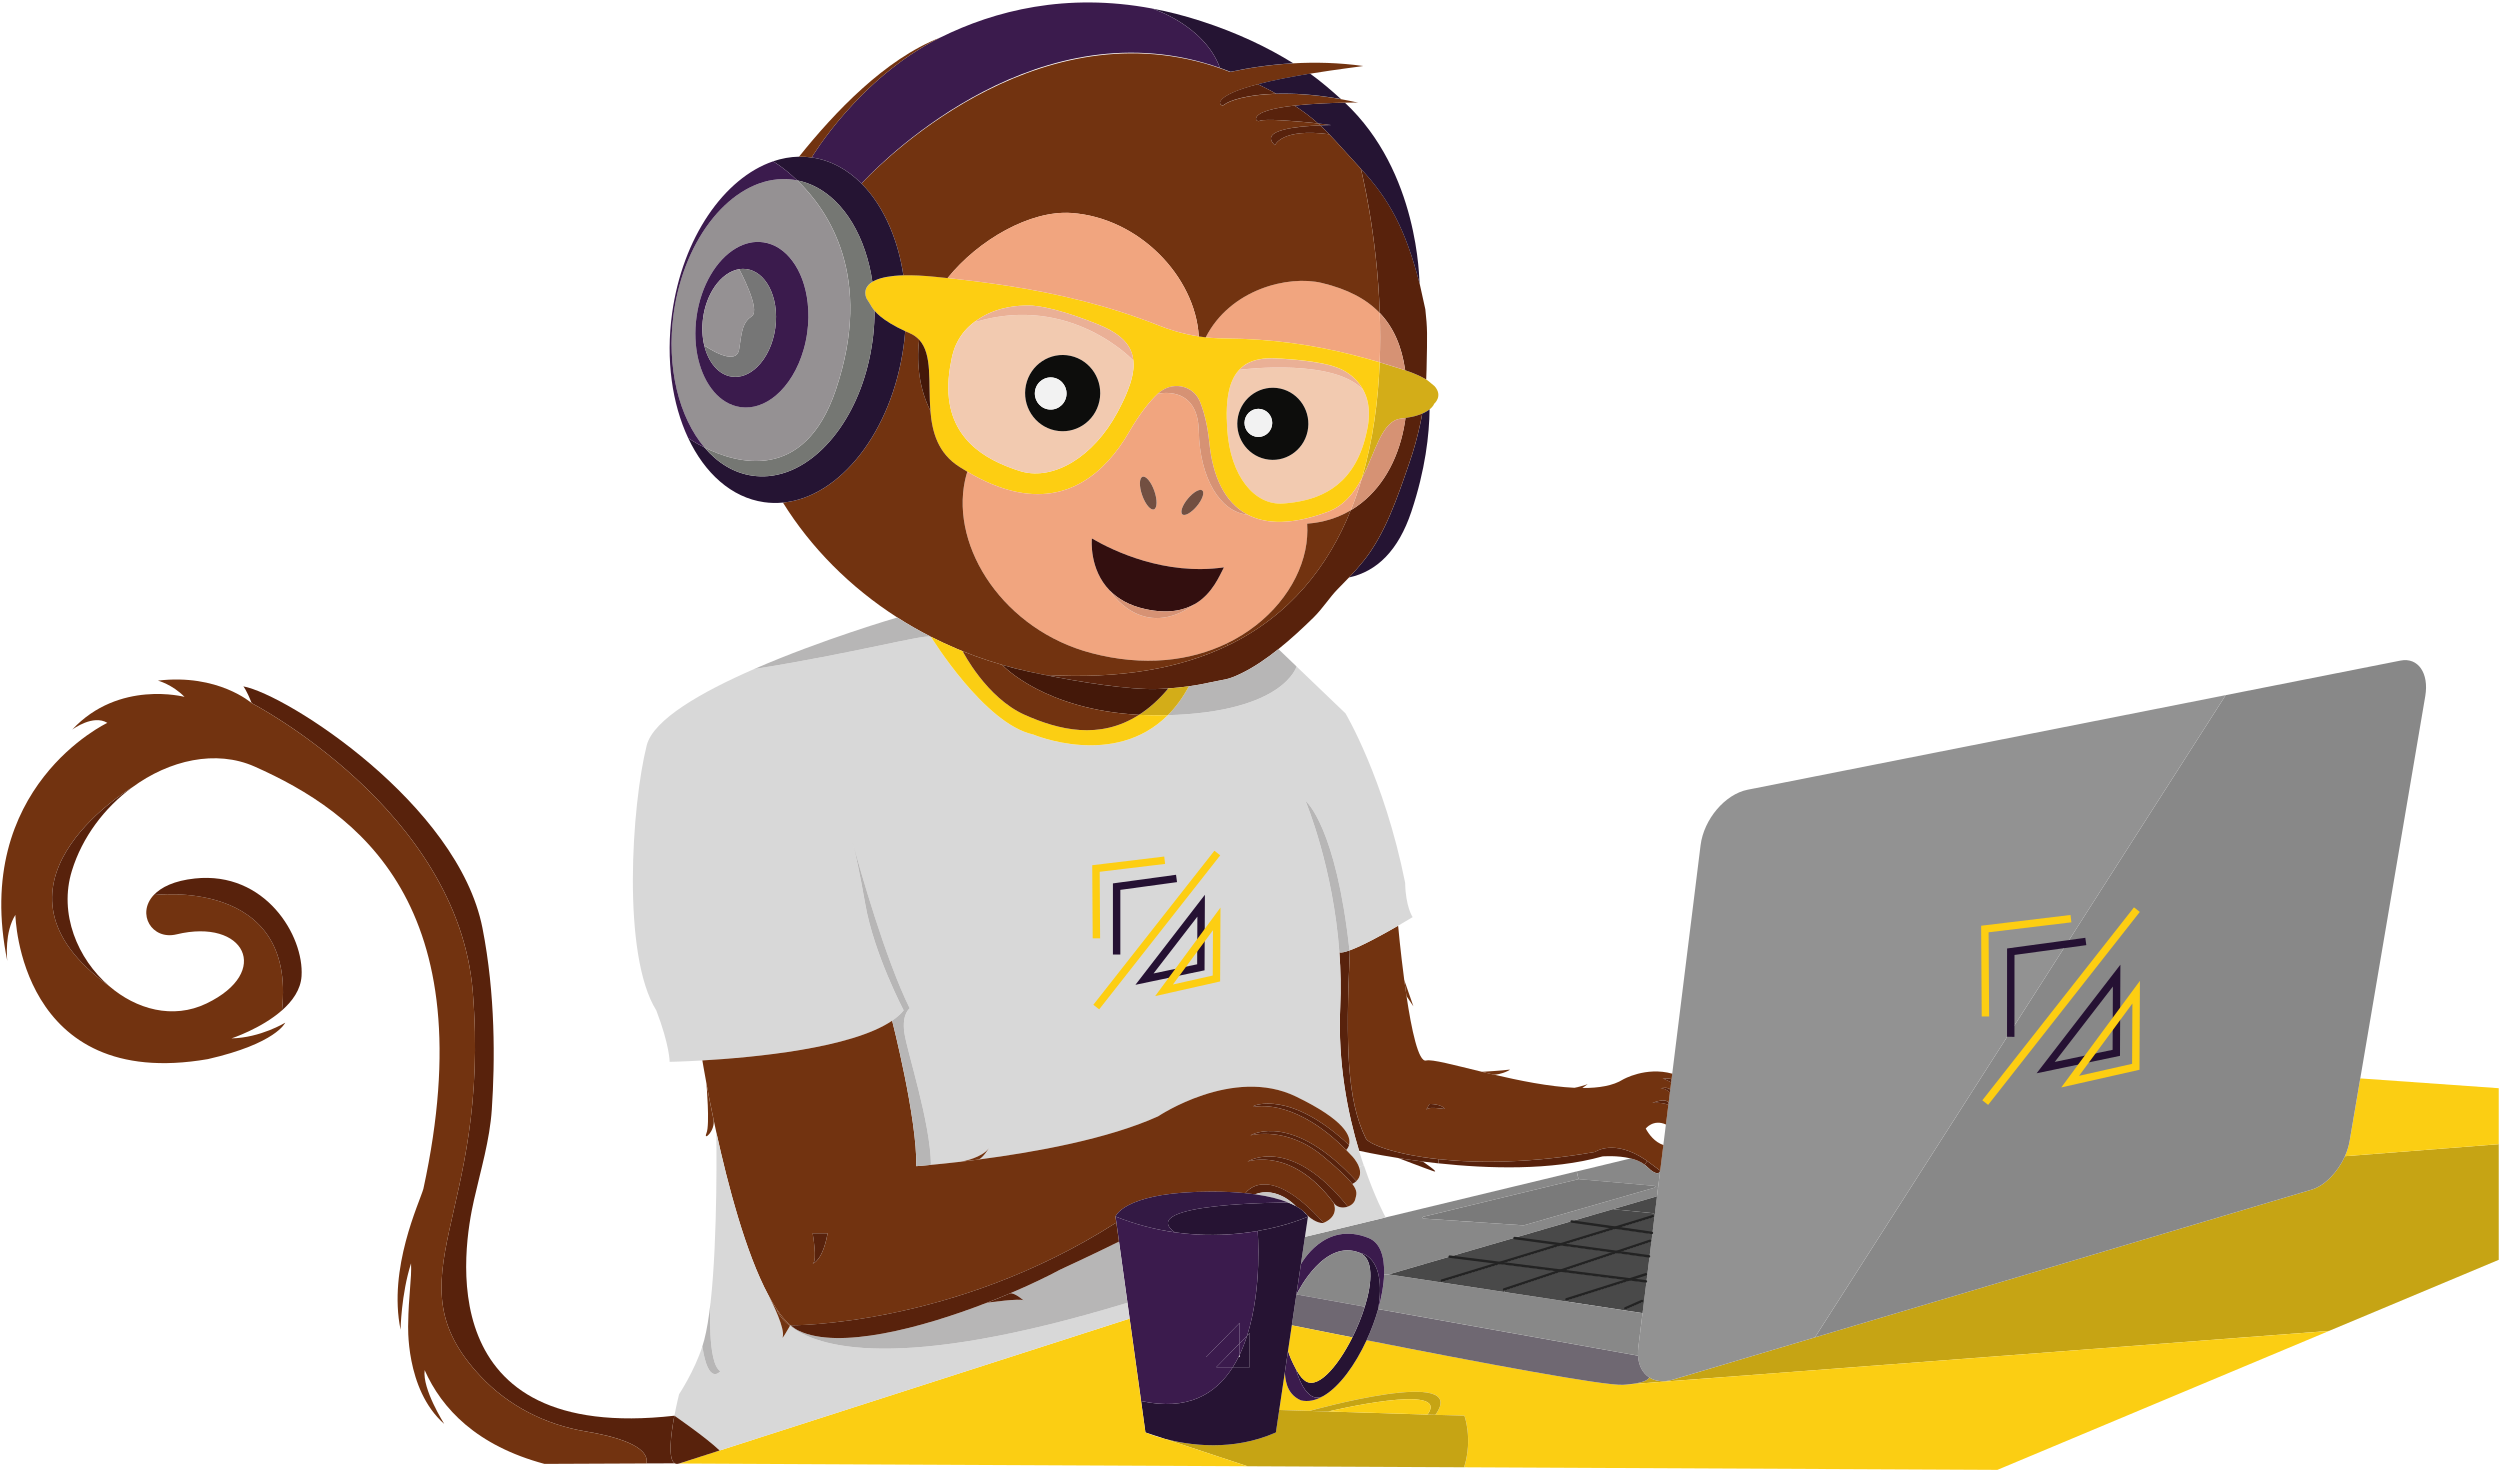 <svg width="1012" height="595" viewBox="0 0 1012 595" fill="none" xmlns="http://www.w3.org/2000/svg">
<path d="M538.876 50.632C538.71 50.652 536.946 50.652 534.419 50.751C534.125 50.493 533.831 50.224 533.537 49.966C535.683 50.204 537.544 50.443 538.876 50.632Z" fill="#723310"/>
<path d="M1011.49 463.167V509.976L942.817 538.745H942.807L658.509 560.444C665.258 559.837 667.208 558.594 667.6 557.57C670.068 559.181 673.399 559.599 677.19 558.465L734.675 541.37L935.744 481.565C941.073 479.973 946.353 474.454 949.214 468.03L1011.49 463.167Z" fill="#C6A414"/>
<path d="M1011.49 440.504V463.167L949.224 468.03C950.115 466.051 950.771 463.973 951.124 461.904L955.435 436.536H955.444L1011.49 440.504Z" fill="#FBCE13"/>
<path d="M836.41 382.329L900.957 281.403V281.393L971.736 267.401C978.838 265.999 983.325 272.502 981.747 281.801L955.444 436.536H955.435L951.124 461.904C950.772 463.973 950.115 466.051 949.224 468.03C946.363 474.454 941.083 479.973 935.754 481.564L734.685 541.37L813.888 417.532L836.41 382.329ZM864.486 432.071V402.108L856.6 412.63V394.511L828.768 430.888L845.677 427.228L837.35 438.346L864.486 432.071Z" fill="#888888"/>
<path d="M942.807 538.755L808.549 595.001L592.805 593.957V593.539C596.185 582.351 592.805 573.073 592.805 573.073L581.049 572.715C595.44 552.846 531.147 570.846 530.119 571.134H530.109L517.834 570.746L520.087 555.591C520.322 556.963 520.097 564.093 526.611 566.848C529.58 567.554 532.626 566.858 535.614 565.148C535.624 565.138 535.644 565.128 535.653 565.128C542.266 561.309 548.594 552.478 553.199 542.514C599.212 551.603 649.633 561.08 657.098 560.553C657.598 560.523 658.058 560.474 658.509 560.444L942.807 538.755Z" fill="#FBCE13"/>
<path d="M676.475 438.167L676.622 437.004V436.994L676.916 434.647L681.06 401.243L682.715 387.898L683.95 377.953L684.988 369.65V369.64L688.387 342.193C689.69 331.642 698.311 321.489 707.441 319.679L900.957 281.393V281.403L836.41 382.329L813.878 385.591V417.542L734.675 541.38L677.19 558.475C673.399 559.609 670.078 559.191 667.6 557.58C664.955 555.869 663.28 552.787 663.054 548.769C662.986 547.725 663.035 546.611 663.172 545.448L664.896 531.545L665.454 527.05L666.444 519.025L667.698 508.892L668.472 502.647L668.873 499.405L669.706 492.722L669.853 491.479L670.744 484.259V484.25L671.195 480.57L672.018 473.937L672.028 473.897L673.027 465.813L673.311 463.525L674.349 455.232L675.241 447.962L675.329 447.246L675.427 446.5L675.956 442.254L676.093 441.101L676.475 438.167Z" fill="#929292"/>
<path d="M864.486 402.108V432.071L837.35 438.346L845.677 427.228L856.6 424.861V412.63L864.486 402.108Z" fill="#888888"/>
<path d="M856.6 412.63V424.861L845.677 427.228L856.6 412.63Z" fill="#888888"/>
<path d="M856.6 394.511V412.63L845.677 427.228L828.768 430.888L856.6 394.511Z" fill="#888888"/>
<path d="M836.409 382.329L813.878 417.542V385.591L836.409 382.329Z" fill="#929292"/>
<path d="M666.189 456.843C667.482 459.209 669.794 462.322 673.34 463.505L673.056 465.793L672.057 473.878L666.796 469.979L666.248 469.572C653.287 460.801 645.734 466.28 645.734 466.28C619.843 470.914 598.252 470.954 582.411 469.243C564.562 467.304 554.021 463.128 552.885 460.801C545.322 445.456 544.685 423.598 546.41 385.173L546.263 384.735C546.272 384.735 546.282 384.726 546.292 384.726C551.592 382.816 560.134 378.093 565.865 374.781L565.992 375C565.992 375 566.903 385.133 568.432 396.649C568.716 398.797 569.029 400.985 569.353 403.182C569.353 403.182 569.353 403.182 569.353 403.192C571.38 416.826 574.192 430.112 577.288 429.297C579.6 428.69 588.553 431.116 599.839 433.851C601.337 434.209 602.876 434.587 604.453 434.955C604.472 434.955 604.482 434.955 604.512 434.965C615.062 437.431 627.004 439.868 637.31 440.335C637.31 440.335 637.319 440.335 637.329 440.335C638.407 440.395 639.475 440.424 640.513 440.424C647.204 440.454 653.003 439.5 656.98 436.984C656.98 436.984 666.199 431.653 676.936 434.627L676.642 436.974C676.642 436.476 673.066 436.516 673.066 436.516C673.066 436.516 674.663 437.143 676.485 438.147L676.132 441.071C675.368 439.937 672.684 440.424 672.155 440.534C672.537 440.494 673.987 440.454 675.985 442.224L675.456 446.471C674.379 444.173 668.893 446.471 668.893 446.471C668.893 446.471 672.4 446.023 675.358 447.216L675.27 447.932L674.379 455.202C669.236 452.875 666.189 456.843 666.189 456.843ZM584.782 448.937C583.763 446.888 578.718 446.888 578.718 446.888C578.718 446.888 576.7 449.971 577.719 448.937C578.708 447.913 584.782 448.937 584.782 448.937Z" fill="#723310"/>
<path d="M676.632 436.994V437.004L676.485 438.167C674.663 437.163 673.066 436.536 673.066 436.536C673.066 436.536 676.632 436.506 676.632 436.994Z" fill="#58220C"/>
<path d="M676.123 441.101L675.985 442.254C673.987 440.494 672.527 440.524 672.155 440.564C672.674 440.454 675.358 439.967 676.123 441.101Z" fill="#58220C"/>
<path d="M675.456 446.49L675.358 447.236C672.4 446.043 668.893 446.49 668.893 446.49C668.893 446.49 674.369 444.183 675.456 446.49Z" fill="#58220C"/>
<path d="M672.047 473.887L672.037 473.927C671.959 474.295 671.254 476.781 666.453 472.068C666.228 471.849 665.993 471.64 665.738 471.441L666.786 469.979L672.047 473.887Z" fill="#58220C"/>
<path d="M672.037 473.937L671.214 480.57L670.019 480.421C670.019 480.232 669.912 480.063 669.686 480.033L639.102 477.328C639.073 477.328 639.024 477.328 638.994 477.338L638.26 474.196L660.076 468.935C662.182 469.452 664.191 470.238 665.748 471.451C665.993 471.65 666.238 471.859 666.463 472.077C671.254 476.781 671.969 474.305 672.037 473.937Z" fill="#888888"/>
<path d="M586.859 508.673L562.133 515.873L560.271 515.833C560.507 508.643 558.694 503.045 554.041 501.155C535.967 493.826 526.592 511.806 526.592 511.806L528.247 500.678L538.631 498.182L560.908 492.812L638.25 474.176L638.985 477.318L576.141 492.533C575.73 492.633 575.779 493.249 576.2 493.279L616.708 496.024C616.747 496.034 616.796 496.024 616.835 496.014L669.755 480.759C669.941 480.699 670.009 480.56 670.009 480.411L671.205 480.56L670.754 484.24V484.25L653.14 489.381L636.153 494.323L613.034 501.056L586.859 508.673Z" fill="#888888"/>
<path d="M670.764 484.26L669.872 491.479L669.755 491.469L669.51 491.449L669.549 491.151L653.189 489.52L653.16 489.391L670.764 484.26Z" fill="#494949"/>
<path d="M670.019 480.411C670.019 480.56 669.941 480.709 669.765 480.759L616.845 496.014C616.806 496.024 616.757 496.034 616.718 496.024L576.21 493.279C575.789 493.249 575.75 492.633 576.151 492.533L638.995 477.318C639.024 477.308 639.073 477.308 639.102 477.308L669.686 480.013C669.912 480.053 670.019 480.222 670.019 480.411Z" fill="#7A7A7A"/>
<path d="M669.51 491.449L669.755 491.469L669.873 491.479L669.716 492.722L669.236 492.653L654.708 497.078L653.836 496.959L636.203 494.453L636.173 494.333L653.16 489.391L653.189 489.52L669.549 491.151L669.51 491.449Z" fill="#494949"/>
<path d="M654.708 497.078L669.236 492.653L669.716 492.722L668.883 499.405L654.042 497.287L654.708 497.078Z" fill="#494949"/>
<path d="M654.424 506.784L632.646 503.82L654.042 497.287L668.883 499.405L668.491 502.647L668.138 502.607L655.266 506.903L654.424 506.784Z" fill="#494949"/>
<path d="M655.266 506.903L668.138 502.607L668.491 502.647L667.707 508.892L654.61 507.112L655.266 506.903Z" fill="#494949"/>
<path d="M660.576 517.991L659.714 517.882L632.588 514.451L654.61 507.112L667.707 508.892L666.453 519.035L659.89 518.2L660.576 517.991Z" fill="#494949"/>
<path d="M660.076 468.925C654.669 467.603 648.683 468.11 648.683 468.11C628.072 473.917 602.259 473.072 582.215 470.914L582.401 469.243C598.242 470.954 619.833 470.924 645.725 466.28C645.725 466.28 653.287 460.801 666.238 469.572L666.787 469.979L665.739 471.441C664.191 470.228 662.183 469.442 660.076 468.925Z" fill="#58220C"/>
<path d="M666.453 519.035L665.464 527.06L664.857 526.981L658.156 529.914L658.068 530.511L634.243 526.871L634.322 526.275L659.89 518.2L666.453 519.035Z" fill="#494949"/>
<path d="M665.464 527.06L664.906 531.555L658.068 530.511L658.156 529.914L664.857 526.981L665.464 527.06Z" fill="#494949"/>
<path d="M667.6 557.58C667.208 558.604 665.258 559.847 658.509 560.454C658.058 560.484 657.588 560.533 657.098 560.563C649.633 561.09 599.212 551.613 553.198 542.524C555.099 538.427 556.696 534.131 557.891 529.924L663.054 548.779C663.279 552.797 664.955 555.869 667.6 557.58Z" fill="#6F6872"/>
<path d="M664.906 531.555L663.182 545.458C663.045 546.621 662.996 547.735 663.064 548.779L557.901 529.924C559.312 524.972 560.164 520.119 560.291 515.843L562.152 515.883L583.802 519.184L608.949 523.023L634.253 526.881L658.078 530.521L664.906 531.555Z" fill="#888888"/>
<path d="M660.576 517.991L659.89 518.2L659.018 518.09L659.714 517.882L660.576 517.991Z" fill="#494949"/>
<path d="M659.018 518.09L659.89 518.2L634.322 526.275L634.243 526.871L608.93 523.013L609.037 522.297L631.931 514.67L659.018 518.09Z" fill="#494949"/>
<path d="M659.714 517.882L659.018 518.091L631.931 514.67L632.588 514.451L659.714 517.882Z" fill="#494949"/>
<path d="M655.266 506.903L654.61 507.112L653.767 507.002L654.424 506.784L655.266 506.903Z" fill="#494949"/>
<path d="M654.708 497.078L654.042 497.287L653.17 497.167L653.836 496.958L654.708 497.078Z" fill="#494949"/>
<path d="M654.61 507.112L632.588 514.451L631.726 514.341L653.767 507.002L654.61 507.112Z" fill="#494949"/>
<path d="M654.424 506.784L653.767 507.002L631.961 504.029L632.647 503.82L654.424 506.784Z" fill="#494949"/>
<path d="M654.041 497.287L632.646 503.82L631.755 503.701L653.17 497.167L654.041 497.287Z" fill="#494949"/>
<path d="M653.17 497.167L631.755 503.701L613.093 501.155L613.054 501.056L636.173 494.333L636.203 494.452L653.836 496.959L653.17 497.167Z" fill="#494949"/>
<path d="M653.767 507.002L631.726 514.341L607.979 511.348L631.961 504.029L653.767 507.002Z" fill="#494949"/>
<path d="M642.707 438.853C641.698 439.569 640.503 440.454 640.503 440.454C639.465 440.454 638.397 440.424 637.319 440.365C637.613 440.295 640.817 439.609 642.707 438.853Z" fill="#723310"/>
<path d="M632.647 503.82L631.961 504.029L631.079 503.91L631.755 503.701L632.647 503.82Z" fill="#494949"/>
<path d="M632.588 514.451L631.931 514.67L631.069 514.56L631.726 514.341L632.588 514.451Z" fill="#494949"/>
<path d="M631.961 504.029L607.979 511.348L607.078 511.229L631.079 503.91L631.961 504.029Z" fill="#494949"/>
<path d="M631.069 514.56L631.932 514.67L609.038 522.297L608.93 523.013L583.783 519.174L583.861 518.707L607.284 511.557L631.069 514.56Z" fill="#494949"/>
<path d="M631.079 503.91L607.078 511.229L586.859 508.673L613.054 501.056L613.093 501.155L631.755 503.701L631.079 503.91Z" fill="#494949"/>
<path d="M631.726 514.341L631.069 514.56L607.284 511.557L607.979 511.348L631.726 514.341Z" fill="#494949"/>
<path d="M610.566 433.026C613.074 432.509 607 435.343 604.502 434.985C604.482 434.975 604.472 434.975 604.443 434.975C602.866 434.607 601.338 434.229 599.829 433.871C599.829 433.871 609.155 433.314 610.566 433.026Z" fill="#723310"/>
<path d="M607.979 511.348L607.284 511.557L606.373 511.448L607.078 511.229L607.979 511.348Z" fill="#494949"/>
<path d="M606.373 511.448L607.284 511.557L583.861 518.707L583.783 519.174L562.133 515.883L586.859 508.673L607.078 511.229L606.373 511.448Z" fill="#494949"/>
<path d="M577.827 572.616L581.04 572.715L592.795 573.073C592.795 573.073 596.175 582.341 592.795 593.539V593.957L505.001 593.539L471.507 582.451C481.313 585.036 498.947 587.632 516.463 579.855L517.814 570.756L530.089 571.144H530.099L537.691 571.373L577.827 572.616Z" fill="#C6A414"/>
<path d="M566.012 468.766C556.324 467.245 550.162 465.832 550.162 465.832C545.587 450.767 541.502 430.45 542.53 407.727C542.873 400.08 542.707 392.631 542.188 385.541C543.001 385.72 544.431 385.402 546.243 384.745L546.39 385.183C544.676 423.608 545.313 445.466 552.866 460.81C554.012 463.137 564.552 467.314 582.392 469.253L582.205 470.924C580.011 470.695 577.895 470.447 575.857 470.178C572.292 469.731 568.99 469.243 566.022 468.786C566.022 468.766 566.012 468.766 566.012 468.766Z" fill="#58220C"/>
<path d="M578.708 446.878C578.708 446.878 583.763 446.878 584.772 448.927C584.772 448.927 578.708 447.913 577.699 448.927C576.69 449.961 578.708 446.878 578.708 446.878Z" fill="#58220C"/>
<path d="M530.109 571.144C531.137 570.846 595.43 552.856 581.04 572.725L577.826 572.626C587.681 559.39 537.701 571.373 537.701 571.373L530.109 571.144Z" fill="#C6A414"/>
<path d="M577.895 153.994L578.189 154.233L580.707 156.312C584.282 160.359 580.52 163.481 580.52 163.481C580.52 163.481 580.246 164.506 578.708 165.719C578.15 166.157 577.435 166.624 576.504 167.081H576.494C576.249 167.201 575.995 167.31 575.72 167.429C574.104 168.116 571.919 168.752 568.98 169.209C568.422 169.299 567.824 169.379 567.197 169.438C559.204 170.343 556.921 182.913 551.308 193.573C555.834 178.159 557.901 162.04 558.508 146.685C561.643 147.61 564.699 148.555 567.687 149.51C568.079 149.629 568.451 149.758 568.824 149.877C572.585 151.15 575.338 152.423 577.327 153.627C577.513 153.746 577.709 153.875 577.895 153.994Z" fill="#D3AD18"/>
<path d="M575.867 470.178C575.867 470.178 583.263 475.111 580.227 474.086C577.307 473.102 566.874 469.104 566.032 468.786C569 469.243 572.311 469.721 575.867 470.178Z" fill="#58220C"/>
<path d="M537.701 571.373C537.701 571.373 587.681 559.38 577.826 572.626L537.701 571.373Z" fill="#FBCE13"/>
<path d="M576.974 125.205C577.836 133.101 577.787 134.752 577.474 149.49C577.474 149.49 577.474 149.49 577.474 149.5C577.454 150.872 577.395 152.254 577.327 153.617C575.328 152.413 572.576 151.14 568.824 149.868C567.423 140.122 564.092 132.495 558.547 126.697C557.411 94.278 551.082 69.119 550.867 68.263C562.319 80.594 568.941 92.647 574.662 114.803C574.672 114.833 574.672 114.873 574.682 114.903C574.711 115.012 574.75 115.132 574.77 115.251C575.201 117.28 576.974 125.205 576.974 125.205Z" fill="#58220C"/>
<path d="M578.698 165.719C578.581 175.823 577.013 190.123 571.312 207.148C566.051 222.83 557.421 231.303 546.086 233.759C548.124 231.641 550.083 229.403 551.964 227.066H551.974C560.752 216.127 565.669 201.39 570.44 187.587C572.282 182.247 573.8 176.837 574.946 171.427C575.084 170.781 575.221 170.134 575.338 169.498C575.475 168.812 575.612 168.116 575.72 167.429C576.004 167.31 576.249 167.201 576.494 167.081H576.504C577.425 166.624 578.14 166.157 578.698 165.719Z" fill="#251433"/>
<path d="M575.71 167.429C575.603 168.116 575.475 168.812 575.328 169.498C575.211 170.134 575.084 170.781 574.937 171.427C573.79 176.827 572.282 182.247 570.43 187.587C565.659 201.39 560.742 216.127 551.964 227.066H551.954C550.074 229.413 548.124 231.651 546.077 233.759C544.558 235.34 543.05 236.881 541.57 238.393H541.561C538.181 241.844 535.477 246.259 531.735 249.948C527.336 254.264 522.507 258.749 517.491 262.757C512.544 266.715 507.43 270.205 502.375 272.642C496.576 275.436 496.125 274.849 489.16 276.391C486.623 276.958 483.978 277.435 481.225 277.813C478.492 278.201 475.641 278.489 472.673 278.688C471.409 278.777 470.116 278.837 468.794 278.897C457.244 279.344 437.132 276.072 422.878 273.199C453.952 275.028 478.169 270.364 496.958 261.325C522.213 249.183 537.662 229.184 546.782 206.541C547.487 206.123 548.163 205.696 548.829 205.238L551.22 203.488C560.448 196.129 566.541 184.584 568.706 170.801C568.794 170.264 568.873 169.727 568.941 169.19C571.91 168.752 574.094 168.116 575.71 167.429Z" fill="#58220C"/>
<path d="M568.422 396.659L572.135 407.359L569.343 403.202C569.343 403.192 569.343 403.192 569.343 403.192C569.019 401.005 568.706 398.807 568.422 396.659Z" fill="#723310"/>
<path d="M538.876 50.632C537.534 50.433 535.683 50.204 533.528 49.966C530.814 47.529 527.836 45.232 523.996 42.746C531.186 41.931 539.249 41.652 544.402 41.553C574.447 69.636 574.457 113.332 574.643 114.823C568.922 92.677 562.299 80.615 550.848 68.283C550.848 68.273 550.848 68.273 550.838 68.263C545.43 62.446 541.678 58.09 538.063 54.351C536.858 53.088 535.653 51.905 534.409 50.751C536.947 50.662 538.72 50.662 538.876 50.632Z" fill="#251433"/>
<path d="M345.027 340.572C344.557 338.663 344.263 337.678 344.204 337.489C344.263 337.688 344.547 338.782 345.027 340.572ZM345.213 341.238C346.262 345.495 348.064 353.47 350.258 366.01C353.775 386.168 365.786 409.01 365.786 409.01C364.59 410.502 363.013 411.884 361.132 413.177C344.763 424.374 305.117 428.083 284.31 429.277C276.287 429.744 271.075 429.834 271.075 429.834C271.075 429.834 271.075 423.111 265.667 409.01C251.6 386.506 255.734 325.705 261.798 301.709C264.443 291.258 284.016 280.1 305.274 270.822C305.274 270.822 305.274 270.822 305.284 270.822C344.812 264.636 374.955 256.472 376.855 257.765C376.855 257.765 398.476 293.068 418.264 297.344C418.264 297.344 451.033 311.206 472.712 289.517C519.94 288.195 524.838 269.788 524.838 269.788L544.646 288.762C544.646 288.762 560.291 314.916 568.804 357.349C568.971 367.084 571.831 371.261 571.831 371.261C571.831 371.261 569.372 372.762 565.846 374.801C560.115 378.112 551.572 382.836 546.273 384.745C540.845 334.685 528.825 324.482 528.443 324.194C528.825 325.099 539.65 351.143 542.178 385.561C542.697 392.651 542.873 400.09 542.521 407.747C541.492 430.47 545.577 450.777 550.152 465.852C550.779 467.951 551.425 469.93 552.062 471.799L550.083 472.296C549.202 469.979 547.428 468.13 547.428 468.13C546.596 467.235 545.763 466.369 544.95 465.534C545.41 465.027 545.861 464.361 546.086 463.525C547.086 459.985 544.401 453.452 524.535 443.865C499.054 431.564 468.813 451.91 468.813 451.91C448.545 461.069 419.126 466.409 396.154 469.393C397.957 468.647 400.053 465.186 400.239 464.888C397.477 468.577 390.286 470.039 388.954 470.278C388.875 470.288 388.817 470.298 388.738 470.307C384.399 470.815 380.392 471.212 376.855 471.561C376.659 454.277 367.157 425.677 366.089 418.089C365.012 410.412 368.244 408.224 368.244 408.224C358.409 388.236 348.378 352.824 345.213 341.238ZM492.422 396.4L492.53 372.255L486.162 380.887L486.231 366.915L463.278 396.659L476.592 393.865L471.204 401.174L492.422 396.4Z" fill="#D8D8D8"/>
<path d="M568.971 169.2C568.892 169.737 568.824 170.274 568.735 170.811C566.561 184.584 560.477 196.139 551.249 203.498L548.859 205.248C548.193 205.706 547.507 206.133 546.811 206.551C548.526 202.305 550.015 197.969 551.298 193.563C556.911 182.903 559.204 170.343 567.188 169.428C567.815 169.369 568.412 169.289 568.971 169.2Z" fill="#D69274"/>
<path d="M568.814 149.877C568.451 149.758 568.069 149.629 567.677 149.51C564.69 148.555 561.633 147.6 558.498 146.685C558.782 139.834 558.753 133.141 558.528 126.717C564.082 132.505 567.403 140.142 568.814 149.877Z" fill="#D69274"/>
<path d="M560.918 492.822L538.641 498.192L528.257 500.688L529.482 492.464V492.454C529.482 492.454 529.393 492.255 529.149 491.917C532.959 495.477 535.663 495.069 535.663 495.069C535.683 495.059 535.693 495.059 535.722 495.049C542.403 492.255 539.993 487.153 539.827 486.805C541.022 488.784 543.559 489.172 545.626 488.436C547.076 487.929 548.281 486.875 548.643 485.463C549.143 483.514 549.74 482.241 547.468 479.248C548.134 478.899 548.673 478.502 549.113 478.094C550.985 476.334 550.838 474.136 550.132 472.267L552.111 471.769C556.49 484.737 560.781 492.573 560.918 492.822Z" fill="#D8D8D8"/>
<path d="M554.051 501.155C558.704 503.044 560.516 508.643 560.281 515.833C560.164 520.109 559.312 524.962 557.891 529.914C561.506 508.146 550.397 507.132 550.397 507.132C536.408 501.453 525.916 521.81 524.838 523.997L524.78 523.988L526.592 511.816C526.602 511.816 535.977 493.826 554.051 501.155Z" fill="#3B1B4D"/>
<path d="M558.528 126.707C558.753 133.131 558.773 139.824 558.498 146.675C554.786 145.572 550.965 144.508 546.997 143.523C532.303 139.864 515.708 137.149 495.773 137.009C493.99 137 492.226 136.93 490.453 136.781C489.65 136.711 488.866 136.642 488.063 136.542C497.928 117.131 521.39 111.204 535.183 114.545C545.361 117.001 553.042 120.959 558.528 126.707Z" fill="#F1A57F"/>
<path d="M550.397 507.132C550.397 507.132 561.506 508.156 557.891 529.914C556.696 534.121 555.099 538.417 553.199 542.514C548.594 552.478 542.266 561.309 535.653 565.128C535.644 565.128 535.624 565.138 535.614 565.148C528.463 568.837 524.75 554.895 524.554 554.119C525.671 556.098 526.817 557.809 527.709 558.445C532.714 563.378 541.306 553.662 547.448 541.37C549.447 537.373 551.19 533.087 552.483 528.94C555.638 518.747 555.971 509.399 550.397 507.132Z" fill="#261333"/>
<path d="M551.866 157.893C553.561 161.035 554.55 165.162 553.963 170.522C553.933 170.781 553.894 171.059 553.874 171.338C553.816 171.666 553.776 171.994 553.727 172.332C553.669 172.64 553.62 172.949 553.551 173.267C553.492 173.585 553.434 173.903 553.355 174.231C548.986 196.099 535.203 201.599 524.309 203.279C524.299 203.279 524.29 203.279 524.29 203.289C524.162 203.299 524.045 203.319 523.908 203.349C523.898 203.339 523.888 203.349 523.868 203.349C523.692 203.369 523.525 203.408 523.349 203.418C523.153 203.448 522.957 203.478 522.781 203.508C522.771 203.508 522.771 203.508 522.771 203.508C522.761 203.498 522.752 203.508 522.742 203.518C522.614 203.528 522.497 203.538 522.36 203.548C522.223 203.558 522.105 203.577 521.968 203.587C521.723 203.617 521.478 203.647 521.233 203.677C520.998 203.697 520.773 203.717 520.528 203.747C520.459 203.756 520.4 203.756 520.342 203.766C520.224 203.766 520.116 203.786 520.009 203.786C519.822 203.806 519.656 203.816 519.48 203.826C507.998 204.751 498.006 192.977 496.762 173.754C496.664 172.213 496.595 170.721 496.576 169.289C496.556 167.857 496.566 166.495 496.615 165.182C496.635 164.854 496.644 164.526 496.674 164.207C496.674 164.197 496.674 164.197 496.674 164.188C496.713 163.551 496.772 162.935 496.821 162.328C496.85 162.02 496.889 161.711 496.929 161.403C496.929 161.363 496.938 161.324 496.948 161.294C496.968 161.075 497.007 160.866 497.036 160.667C497.036 160.598 497.046 160.548 497.056 160.488C497.075 160.339 497.095 160.18 497.124 160.021C497.144 159.961 497.144 159.921 497.154 159.872C497.164 159.812 497.173 159.752 497.173 159.703L497.193 159.613C497.213 159.504 497.232 159.394 497.262 159.285C497.271 159.245 497.281 159.185 497.281 159.136C497.301 159.046 497.311 158.967 497.34 158.887C497.369 158.738 497.399 158.589 497.438 158.45C497.526 158.002 497.634 157.574 497.742 157.157C497.81 156.918 497.879 156.679 497.947 156.441L497.957 156.411C498.026 156.162 498.094 155.934 498.182 155.695C498.192 155.675 498.202 155.635 498.202 155.605C498.222 155.566 498.241 155.516 498.261 155.466C498.329 155.247 498.408 155.049 498.486 154.84C498.672 154.333 498.888 153.855 499.123 153.398C499.191 153.229 499.26 153.09 499.348 152.94C499.417 152.801 499.485 152.662 499.564 152.523C499.632 152.423 499.681 152.324 499.74 152.224C499.867 151.996 500.014 151.787 500.152 151.578C500.318 151.319 500.485 151.061 500.671 150.822C500.965 150.434 501.278 150.066 501.601 149.718C504.883 149.291 540.277 145.223 551.866 157.893ZM529.305 174.629C530.98 166.753 526.033 158.987 518.275 157.286C510.516 155.596 502.865 160.608 501.19 168.484C499.515 176.36 504.462 184.136 512.221 185.827C519.989 187.527 527.63 182.515 529.305 174.629Z" fill="#F2CAB0"/>
<path d="M550.397 507.132C555.971 509.399 555.638 518.747 552.474 528.95L545.087 527.627L524.838 523.998C525.926 521.81 536.408 501.454 550.397 507.132Z" fill="#888888"/>
<path d="M545.087 527.627L552.474 528.95C551.19 533.097 549.437 537.383 547.438 541.38C538.945 539.7 530.657 538.049 522.918 536.488L524.75 524.176C524.75 524.176 524.779 524.107 524.838 523.988L545.087 527.627Z" fill="#6F6872"/>
<path d="M551.69 157.555C551.759 157.664 551.817 157.773 551.876 157.893C540.277 145.223 504.883 149.291 501.611 149.699C502.258 149.012 502.983 148.386 503.786 147.849C506.451 146.029 509.928 145.084 514.425 145.035H515.189C515.473 145.044 515.738 145.045 516.022 145.054C516.365 145.064 516.727 145.084 517.08 145.114C517.383 145.124 517.687 145.144 517.991 145.174C518.265 145.194 518.549 145.204 518.823 145.214C529.178 145.86 535.027 147.014 537.916 147.759C537.956 147.769 538.005 147.779 538.044 147.789L538.142 147.809C538.22 147.819 538.289 147.839 538.357 147.869C538.445 147.899 538.543 147.928 538.641 147.948C538.759 147.978 538.857 148.018 538.955 148.038C538.984 148.058 539.023 148.058 539.053 148.068H539.063C539.141 148.088 539.209 148.107 539.278 148.137C539.356 148.157 539.415 148.177 539.474 148.207C539.641 148.266 539.758 148.296 539.856 148.336C539.915 148.346 539.954 148.366 540.003 148.376C540.062 148.396 540.101 148.416 540.14 148.436C540.16 148.446 540.199 148.455 540.209 148.455C540.219 148.465 540.238 148.465 540.238 148.465C540.238 148.465 540.268 148.475 540.346 148.495C540.375 148.515 540.414 148.515 540.454 148.525C541.59 148.863 546.762 150.603 550.387 155.566C550.446 155.635 550.495 155.715 550.563 155.794C550.945 156.322 551.328 156.918 551.69 157.555Z" fill="#EAB096"/>
<path d="M365.688 111.442C369.263 111.333 373.642 111.512 379.011 112.069C380.529 112.218 382.057 112.387 383.576 112.546C391.785 113.441 399.984 114.465 408.233 115.748C428.217 118.871 448.378 123.565 469.215 131.799C471.331 132.644 473.476 133.38 475.631 134.016C478.815 134.961 482.038 135.687 485.271 136.174C486.202 136.313 487.142 136.453 488.063 136.542C488.866 136.642 489.65 136.721 490.453 136.781C492.236 136.93 494 136.999 495.773 137.009C515.708 137.139 532.303 139.864 546.997 143.523C550.955 144.508 554.786 145.572 558.498 146.675C557.891 162.03 555.824 178.15 551.298 193.564C548.173 199.49 544.019 204.84 537.28 207.257C529.384 210.181 522.605 211.414 516.835 211.245C512.27 211.105 508.341 210.081 505.011 208.331C495.596 203.389 490.923 192.629 489.581 179.542C488.778 171.755 487.289 166.256 485.653 162.378C484.252 159.076 481.411 157.028 478.227 156.441C478.169 156.431 478.11 156.421 478.041 156.411C474.867 155.884 471.36 156.819 468.608 159.424C465.306 162.567 461.388 167.4 457.087 174.828C447.075 192.141 431.862 203.806 410.564 198.904C404.745 197.571 398.417 195.005 391.56 190.948C390.56 190.351 389.542 189.735 388.513 189.079C379.706 183.559 377.326 175.027 376.63 166.296C375.709 155.039 377.58 143.453 372.065 137.527C371.066 136.453 369.822 135.568 368.274 134.891C367.637 134.613 367.03 134.344 366.452 134.076C366.452 134.046 366.452 134.016 366.452 133.986L366.442 134.076C361.71 131.888 358.507 129.849 356.342 128.05C355.362 127.234 354.608 126.468 354.01 125.782C354.01 125.772 354.01 125.772 354.01 125.772C353.256 124.887 352.766 124.121 352.423 123.505C351.581 122.043 350.905 121.098 350.905 121.098C350.905 121.098 348.456 116.961 353.148 114.107C354.912 113.033 357.694 112.138 361.994 111.701C363.101 111.562 364.336 111.492 365.688 111.442ZM501.611 149.699C501.288 150.047 500.974 150.425 500.681 150.802C500.494 151.041 500.328 151.3 500.161 151.558C500.024 151.767 499.877 151.976 499.75 152.205C499.691 152.304 499.642 152.403 499.574 152.503C499.495 152.642 499.427 152.781 499.358 152.921C499.27 153.07 499.192 153.219 499.133 153.378C498.898 153.835 498.682 154.323 498.496 154.82C498.418 155.029 498.329 155.228 498.271 155.446C498.261 155.506 498.241 155.546 498.212 155.586C498.212 155.616 498.202 155.655 498.192 155.675C498.104 155.904 498.026 156.133 497.967 156.391L497.957 156.421C497.889 156.65 497.82 156.888 497.752 157.137C497.644 157.555 497.536 157.982 497.448 158.43C497.409 158.569 497.379 158.718 497.35 158.867C497.33 158.957 497.32 159.036 497.291 159.116C497.291 159.176 497.281 159.225 497.272 159.265C497.252 159.374 497.232 159.484 497.203 159.593L497.183 159.683C497.183 159.723 497.174 159.792 497.164 159.852C497.154 159.911 497.154 159.951 497.134 160.001C497.115 160.17 497.095 160.319 497.066 160.468C497.056 160.528 497.046 160.578 497.046 160.647C497.017 160.846 496.978 161.055 496.958 161.274C496.948 161.304 496.938 161.343 496.938 161.383C496.899 161.692 496.86 162 496.831 162.308C496.772 162.925 496.723 163.531 496.684 164.168C496.684 164.178 496.684 164.178 496.684 164.188C496.664 164.506 496.654 164.834 496.625 165.162C496.566 166.475 496.556 167.847 496.586 169.269C496.615 170.691 496.674 172.183 496.772 173.734C498.016 192.957 508.008 204.731 519.49 203.806C519.666 203.796 519.832 203.786 520.018 203.766C520.126 203.766 520.234 203.747 520.352 203.747C520.41 203.737 520.469 203.737 520.538 203.727C520.773 203.707 520.998 203.687 521.243 203.657C521.488 203.627 521.733 203.597 521.978 203.568C522.105 203.558 522.232 203.538 522.37 203.528C522.507 203.518 522.614 203.508 522.752 203.498C522.761 203.488 522.771 203.478 522.781 203.488C522.781 203.488 522.781 203.488 522.791 203.488C522.977 203.458 523.173 203.428 523.359 203.399C523.535 203.389 523.702 203.359 523.878 203.329C523.898 203.329 523.908 203.319 523.917 203.329C524.045 203.309 524.162 203.289 524.299 203.269C524.299 203.259 524.309 203.259 524.319 203.259C535.213 201.579 548.986 196.079 553.365 174.212C553.443 173.883 553.502 173.565 553.561 173.247C553.63 172.929 553.679 172.62 553.737 172.312C553.796 171.974 553.835 171.646 553.884 171.318C553.904 171.039 553.943 170.771 553.972 170.502C554.57 165.142 553.571 161.025 551.876 157.873C551.817 157.754 551.758 157.644 551.69 157.535C551.337 156.898 550.945 156.312 550.544 155.755C550.475 155.675 550.426 155.586 550.367 155.526C546.743 150.574 541.57 148.833 540.434 148.485C540.395 148.475 540.356 148.475 540.326 148.455C540.248 148.436 540.218 148.426 540.218 148.426C540.218 148.426 540.199 148.426 540.189 148.416C540.179 148.416 540.15 148.406 540.12 148.396C540.081 148.386 540.032 148.366 539.983 148.336C539.925 148.326 539.885 148.306 539.836 148.296C539.738 148.257 539.621 148.217 539.454 148.167C539.396 148.147 539.337 148.127 539.258 148.098C539.19 148.078 539.121 148.058 539.043 148.028H539.033C539.004 148.018 538.965 148.018 538.935 147.998C538.837 147.978 538.739 147.938 538.622 147.909C538.524 147.889 538.426 147.869 538.338 147.829C538.269 147.809 538.2 147.789 538.122 147.769L538.024 147.749C537.985 147.74 537.936 147.73 537.897 147.72C535.017 146.974 529.158 145.82 518.804 145.174C518.529 145.164 518.245 145.154 517.971 145.134C517.667 145.114 517.364 145.094 517.06 145.074C516.707 145.055 516.345 145.035 516.002 145.015C515.718 145.005 515.453 145.005 515.169 144.995H514.405C509.919 145.055 506.441 145.989 503.766 147.809C502.983 148.376 502.258 149.002 501.611 149.699ZM458.86 147.988V147.242C458.85 146.805 458.831 146.367 458.782 145.94C458.38 141.803 456.323 138.382 452.267 135.458C451.954 135.239 451.631 135.021 451.288 134.792C450.661 134.374 449.995 133.966 449.27 133.579C448.907 133.38 448.535 133.181 448.153 132.982C447.771 132.793 447.389 132.614 446.977 132.415C446.919 132.395 446.879 132.375 446.84 132.346C446.301 132.087 445.743 131.828 445.145 131.6C445.136 131.6 445.126 131.6 445.126 131.59C444.93 131.5 444.734 131.421 444.538 131.351C444.332 131.262 444.127 131.182 443.921 131.102C443.627 130.983 443.353 130.874 443.069 130.764C424.642 123.485 417.197 123.624 416.031 123.704C415.992 123.704 415.952 123.704 415.933 123.714C415.874 123.714 415.864 123.714 415.864 123.714C415.864 123.714 415.835 123.714 415.786 123.714C415.766 123.724 415.727 123.714 415.698 123.714H415.374C413.268 123.674 404.442 123.843 396.644 128.825C396.634 128.835 396.615 128.845 396.605 128.845C396.056 129.183 395.517 129.531 394.979 129.929C394.969 129.929 394.949 129.939 394.939 129.949C394.528 130.237 394.126 130.546 393.734 130.874C393.588 130.993 393.431 131.122 393.274 131.242C392.814 131.639 392.353 132.057 391.912 132.485C391.765 132.634 391.599 132.803 391.442 132.962C391.109 133.31 390.766 133.698 390.423 134.076C389.894 134.712 389.375 135.388 388.905 136.114C388.738 136.333 388.591 136.572 388.454 136.821C388.307 137.049 388.151 137.298 388.013 137.556C387.876 137.795 387.729 138.064 387.602 138.312C387.494 138.521 387.396 138.73 387.288 138.949C387.269 138.988 387.23 139.038 387.22 139.088C387.083 139.346 386.946 139.625 386.838 139.903C386.818 139.963 386.799 140.003 386.769 140.052C386.681 140.251 386.593 140.47 386.515 140.679C386.505 140.699 386.495 140.739 386.475 140.768C386.456 140.858 386.407 140.947 386.377 141.027C386.299 141.236 386.231 141.445 386.162 141.654C385.643 143.135 385.241 144.736 384.986 146.447C379.745 172.402 394.028 183.162 406.626 188.392C407.126 188.601 407.606 188.8 408.086 188.989C408.37 189.088 408.635 189.198 408.909 189.297C409.134 189.387 409.34 189.466 409.555 189.546C409.986 189.695 410.418 189.854 410.839 190.003C411.476 190.222 412.112 190.431 412.739 190.63C413.053 190.739 413.376 190.829 413.689 190.918C426.542 194.359 442.54 185.15 452.336 166.922C452.522 166.584 452.698 166.236 452.875 165.908C453.198 165.291 453.502 164.695 453.796 164.098C453.874 163.959 453.942 163.8 454.021 163.661C454.158 163.372 454.295 163.094 454.432 162.815C454.56 162.527 454.707 162.258 454.834 161.97C454.932 161.771 455.03 161.562 455.118 161.363C455.177 161.244 455.226 161.145 455.265 161.035V161.025C455.402 160.717 455.539 160.419 455.676 160.12C455.765 159.921 455.853 159.723 455.921 159.524C456.01 159.315 456.098 159.106 456.176 158.897C456.382 158.42 456.578 157.923 456.744 157.455C456.93 156.958 457.107 156.481 457.263 155.993C457.332 155.844 457.381 155.675 457.44 155.516C457.499 155.337 457.548 155.168 457.606 154.989C457.743 154.571 457.861 154.154 457.969 153.746C458.253 152.702 458.468 151.707 458.615 150.743C458.655 150.494 458.684 150.245 458.713 150.007C458.743 149.788 458.772 149.569 458.801 149.35C458.801 149.211 458.821 149.052 458.831 148.913C458.831 148.823 458.841 148.724 458.841 148.625C458.85 148.475 458.86 148.316 458.86 148.167C458.85 148.107 458.86 148.038 458.86 147.988Z" fill="#FDCE12"/>
<path d="M544.411 41.553C539.258 41.652 531.196 41.941 524.006 42.746C515.796 43.671 508.723 45.292 508.41 48.106C508.469 48.832 509.262 49.25 509.899 48.931C511.848 47.947 524.966 49.021 533.537 49.976C533.841 50.234 534.135 50.503 534.419 50.761C526.004 51.089 509.252 52.452 516.09 58.786C516.09 58.786 518.833 51.716 538.073 54.361C541.688 58.1 545.44 62.446 550.847 68.273C550.857 68.283 550.857 68.283 550.857 68.293C551.073 69.148 557.401 94.298 558.538 126.727C553.052 120.969 545.361 117.011 535.193 114.565C521.41 111.223 497.947 117.15 488.073 136.562C487.142 136.462 486.202 136.333 485.281 136.194C483.831 111.9 460.996 88.083 433.605 86.223C417.118 85.109 396.125 97.013 383.586 112.576C382.067 112.407 380.539 112.248 379.02 112.099C373.652 111.542 369.273 111.363 365.697 111.472C364.649 104.571 362.857 98.087 360.407 92.279C360.398 92.269 360.398 92.249 360.388 92.24C357.41 85.169 353.472 79.073 348.75 74.33C348.75 74.33 348.858 74.21 349.063 73.992C349.191 73.852 349.377 73.653 349.602 73.415C349.71 73.305 349.837 73.176 349.965 73.027C359.536 63.072 423.838 0.253 497.938 29.132C497.996 29.122 498.045 29.112 498.104 29.102C505.853 27.432 514.395 26.159 523.496 25.642C532.479 25.125 542.001 25.363 551.856 26.716C551.474 26.855 541.727 27.969 530.324 29.828C523.29 30.982 515.64 32.424 509.164 34.114C501.484 36.113 495.449 38.45 494.009 41.065C493.441 42.11 494.666 43.174 495.567 42.418C497.507 40.777 504.687 38.341 516.56 37.973C523.673 37.764 532.489 38.281 542.854 40.151C545.087 40.558 547.399 41.016 549.77 41.553C549.584 41.503 547.517 41.493 544.411 41.553Z" fill="#723310"/>
<path d="M319.939 536.418C318.038 534.777 316.177 532.57 314.404 529.914C313.346 528.343 312.308 526.633 311.299 524.773C311.22 524.644 311.161 524.515 311.083 524.365C311.044 524.286 311.014 524.246 311.014 524.246C301.865 507.221 294.606 479.486 289.962 458.364C289.962 458.354 289.962 458.354 289.962 458.354C289.57 456.604 289.208 454.894 288.865 453.233C288.845 453.064 288.806 452.915 288.767 452.755C288.767 452.746 288.757 452.726 288.757 452.716C287.611 447.266 286.671 442.443 285.975 438.614C284.898 432.817 284.32 429.287 284.32 429.287V429.267C305.127 428.073 344.773 424.364 361.142 413.167C361.142 413.167 371.301 452.895 370.909 472.068C372.702 471.928 374.69 471.749 376.855 471.541C380.402 471.202 384.399 470.795 388.738 470.288C388.817 470.278 388.875 470.268 388.954 470.258C390.982 470.029 393.078 469.78 395.233 469.492C395.233 469.492 395.233 469.492 395.243 469.492C395.527 469.562 395.841 469.512 396.154 469.373C419.126 466.389 448.554 461.049 468.813 451.89C468.813 451.89 499.054 431.544 524.535 443.845C544.401 453.432 547.086 459.965 546.086 463.505C522.046 441.001 507.518 447.654 507.518 447.654L507.597 448.052C510.516 447.495 525.455 445.884 544.95 465.514C545.773 466.35 546.606 467.215 547.428 468.11C547.428 468.11 549.202 469.959 550.083 472.276C550.798 474.146 550.936 476.344 549.064 478.104C523.163 449.981 506.833 459.199 506.157 459.607C506.852 459.418 520.929 455.828 535.634 468.11C542.197 473.589 545.675 476.94 547.428 479.257C549.711 482.251 549.104 483.524 548.604 485.473C548.251 486.885 547.037 487.939 545.587 488.446V488.436C522.546 459.597 505.608 469.83 505.011 470.198C505.775 469.949 523.006 464.39 539.778 486.795C539.778 486.795 539.778 486.805 539.787 486.815C539.964 487.163 542.364 492.265 535.683 495.059L535.575 494.801C512.897 469.591 504.139 483.006 504.139 483.006C500.21 482.609 495.684 482.38 490.463 482.38C488.367 482.38 486.388 482.41 484.517 482.479C454.609 483.514 451.542 492.464 451.542 492.464L451.895 495.049L451.542 495.109C385.868 537.065 320.037 536.508 320.037 536.508V536.518C320.037 536.518 320.037 536.518 320.027 536.518C320.007 536.468 319.968 536.448 319.939 536.418ZM335.025 499.226H328.961C328.961 499.226 330.989 510.513 328.961 511.547C328.952 511.547 333.007 510.523 335.025 499.226Z" fill="#723310"/>
<path d="M549.084 478.114C548.653 478.522 548.114 478.91 547.438 479.268C545.685 476.95 542.217 473.599 535.644 468.12C520.939 455.828 506.862 459.428 506.167 459.617C506.852 459.2 523.183 449.981 549.084 478.114Z" fill="#58220C"/>
<path d="M495.43 229.672C471.439 233.073 450.582 222.979 441.991 217.967C441.932 218.464 440.855 230.437 449.191 239.01C449.191 239.01 462.279 260.062 483.841 244.409V244.399C490.914 240.203 493.706 232.854 495.43 229.672ZM551.298 193.573C550.015 197.979 548.526 202.325 546.811 206.561C541.658 209.604 535.742 211.503 529.149 211.991C529.374 215.59 529.129 219.21 528.365 222.82C525.22 237.657 513.788 252.206 496.576 260.49C481.931 267.53 463.131 270.026 441.658 264.338C406.587 255.04 384.81 221.985 390.619 194.528C390.874 193.315 391.187 192.122 391.56 190.948C398.417 195.005 404.745 197.571 410.564 198.904C431.871 203.806 447.075 192.141 457.087 174.828C461.388 167.41 465.306 162.577 468.608 159.424C468.608 159.424 484.909 155.387 485.281 174.46C485.643 193.534 493.941 207.277 505.02 208.341C508.341 210.091 512.279 211.115 516.845 211.255C522.624 211.424 529.403 210.191 537.289 207.267C544.019 204.85 548.173 199.5 551.298 193.573ZM484.448 204.94C486.682 202.275 487.691 199.421 486.691 198.566C485.712 197.71 483.086 199.182 480.853 201.847C478.619 204.512 477.61 207.356 478.61 208.222C479.609 209.067 482.215 207.595 484.448 204.94ZM467.128 206.193C468.48 205.696 468.539 202.344 467.265 198.705C465.982 195.065 463.856 192.499 462.495 192.997C461.133 193.494 461.074 196.845 462.358 200.485C463.621 204.134 465.767 206.69 467.128 206.193Z" fill="#F1A57F"/>
<path d="M546.273 384.735C546.263 384.735 546.253 384.745 546.243 384.745C544.431 385.402 542.991 385.72 542.187 385.541C539.66 351.123 528.835 325.089 528.453 324.174C528.825 324.482 540.845 334.685 546.273 384.735Z" fill="#B7B6B6"/>
<path d="M545.607 488.436V488.446C543.539 489.182 541.002 488.794 539.807 486.815C539.797 486.805 539.797 486.795 539.797 486.795C523.026 464.39 505.794 469.949 505.03 470.198C505.628 469.82 522.566 459.597 545.607 488.436Z" fill="#58220C"/>
<path d="M546.096 463.505C545.871 464.341 545.43 465.007 544.96 465.514C525.465 445.884 510.516 447.495 507.607 448.052L507.528 447.654C507.528 447.664 522.046 441.011 546.096 463.505Z" fill="#58220C"/>
<path d="M529.139 211.981C535.732 211.503 541.649 209.604 546.802 206.551C537.681 229.194 522.232 249.183 496.978 261.335L496.566 260.48C513.778 252.196 525.211 237.647 528.355 222.81C529.119 219.21 529.364 215.58 529.139 211.981Z" fill="#723310"/>
<path d="M534.419 50.761C535.663 51.915 536.858 53.098 538.073 54.361C518.833 51.716 516.09 58.786 516.09 58.786C509.253 52.442 526.014 51.089 534.419 50.761Z" fill="#58220C"/>
<path d="M530.314 29.788C534.644 32.881 539.209 36.829 542.824 40.101C532.46 38.231 523.653 37.714 516.531 37.923C515.444 37.157 509.145 34.075 509.145 34.075C515.639 32.384 523.29 30.942 530.314 29.788Z" fill="#251433"/>
<path d="M535.595 494.791L535.702 495.049C535.683 495.059 535.673 495.059 535.644 495.069C535.644 495.069 532.94 495.477 529.129 491.917C528.845 491.509 528.326 490.912 527.473 490.196C526.758 489.59 525.798 488.913 524.525 488.227C524.525 488.217 524.525 488.217 524.515 488.217C524.133 487.81 516.874 480.132 507.989 483.454C506.784 483.285 505.491 483.136 504.148 483.006C504.158 482.996 512.926 469.581 535.595 494.791Z" fill="#58220C"/>
<path d="M524.554 554.129C524.75 554.905 528.463 568.847 535.614 565.158C532.626 566.868 529.58 567.554 526.611 566.858C520.097 564.103 520.332 556.973 520.087 555.601V555.591L521.4 546.78C521.821 548.52 523.124 551.524 524.544 554.099C524.554 554.109 524.554 554.119 524.554 554.129Z" fill="#3B1B4D"/>
<path d="M547.438 541.38C541.296 553.682 532.715 563.387 527.699 558.455C526.817 557.819 525.661 556.108 524.545 554.129C524.545 554.119 524.545 554.109 524.535 554.099C523.124 551.524 521.811 548.52 521.39 546.78L522.909 536.498C530.667 538.049 538.945 539.71 547.438 541.38Z" fill="#FBCE13"/>
<path d="M529.472 492.454V492.464C529.472 492.464 521.674 496.103 509.086 498.291C502.091 499.504 493.617 500.27 484.174 499.713C481.382 499.544 478.492 499.266 475.543 498.848C459.242 486.875 520.459 486.785 521.478 486.785H521.488C522.654 487.253 523.663 487.74 524.525 488.207C524.534 488.207 524.534 488.207 524.534 488.217C525.808 488.904 526.768 489.59 527.483 490.186C528.051 490.843 528.61 491.41 529.139 491.907C529.393 492.255 529.472 492.454 529.472 492.454Z" fill="#261333"/>
<path d="M529.472 492.464L528.247 500.688L526.592 511.816L524.78 523.988L524.75 524.186L522.918 536.498L521.4 546.78L520.087 555.591V555.601L517.834 570.756L516.482 579.855C498.957 587.642 481.323 585.037 471.527 582.451C471.517 582.441 471.507 582.441 471.498 582.441L463.709 579.865C463.69 579.855 463.68 579.855 463.68 579.855L461.917 567.127C480.696 571.293 492.119 564.332 499.035 553.433H505.902V539.6L504.824 540.694C511.094 521.104 509.096 498.291 509.096 498.291C521.684 496.103 529.472 492.464 529.472 492.464Z" fill="#261333"/>
<path d="M518.265 157.286C526.024 158.987 530.971 166.743 529.296 174.629C527.62 182.505 519.979 187.527 512.211 185.827C504.452 184.136 499.505 176.37 501.18 168.484C502.865 160.608 510.506 155.606 518.265 157.286ZM514.875 172.382C515.522 169.309 513.602 166.276 510.565 165.62C507.528 164.953 504.55 166.912 503.894 169.995C503.247 173.068 505.177 176.101 508.204 176.757C511.241 177.414 514.219 175.465 514.875 172.382Z" fill="#0D0D0C"/>
<path d="M524.006 42.746C527.846 45.232 530.834 47.539 533.537 49.966C524.966 49.011 511.858 47.937 509.899 48.922C509.262 49.24 508.459 48.822 508.41 48.096C508.723 45.292 515.796 43.661 524.006 42.746Z" fill="#58220C"/>
<path d="M517.511 262.757L524.838 269.778C524.838 269.778 519.94 288.185 472.712 289.508C475.837 286.395 478.717 282.546 481.245 277.813C483.997 277.425 486.643 276.958 489.18 276.391C496.145 274.849 496.596 275.436 502.395 272.642C507.45 270.215 512.563 266.715 517.511 262.757Z" fill="#B7B6B6"/>
<path d="M524.535 488.218C523.673 487.75 522.664 487.263 521.498 486.795H521.488C518.334 485.513 513.984 484.299 507.999 483.454C516.884 480.123 524.153 487.81 524.535 488.218Z" fill="#C6C5C4"/>
<path d="M510.575 165.62C513.612 166.276 515.532 169.309 514.885 172.382C514.229 175.465 511.251 177.414 508.214 176.757C505.187 176.101 503.257 173.068 503.904 169.995C504.56 166.912 507.538 164.953 510.575 165.62Z" fill="#F2F2F2"/>
<path d="M509.154 34.075C509.154 34.075 515.453 37.157 516.541 37.923C504.677 38.291 497.497 40.727 495.547 42.368C494.656 43.124 493.421 42.06 493.99 41.016C495.44 38.42 501.484 36.073 509.154 34.075Z" fill="#58220C"/>
<path d="M509.096 498.301C509.096 498.301 511.094 521.124 504.824 540.704L501.846 543.747V535.483L488.288 549.316H496.39L492.354 553.433H499.045C492.128 564.332 480.696 571.283 461.926 567.127L457.293 533.763L456.411 527.349L452.982 502.597L451.934 495.039L451.582 492.454C459.908 495.775 467.981 497.774 475.582 498.858C478.531 499.276 481.411 499.564 484.213 499.723C493.617 500.28 502.091 499.514 509.096 498.301Z" fill="#3B1B4D"/>
<path d="M486.182 8.527C500.779 13.261 513.092 19.118 523.486 25.602C514.386 26.119 505.843 27.402 498.094 29.062C496.674 28.496 495.253 27.969 493.843 27.471C487.387 9.949 466.256 3.426 466.256 3.426C472.693 4.639 479.344 6.31 486.182 8.527Z" fill="#251433"/>
<path d="M507.999 483.444C513.984 484.289 518.334 485.503 521.488 486.785C520.469 486.785 459.252 486.885 475.553 498.848C467.951 497.764 459.879 495.765 451.552 492.444C451.552 492.444 454.618 483.494 484.527 482.46C486.407 482.39 488.377 482.36 490.473 482.36C495.694 482.36 500.22 482.589 504.149 482.987C505.51 483.126 506.794 483.285 507.999 483.444Z" fill="#331944"/>
<path d="M505.892 539.61V553.443H499.025C499.867 552.13 500.641 550.748 501.356 549.326H501.827V548.351C502.983 545.905 503.972 543.339 504.805 540.714L505.892 539.61Z" fill="#261333"/>
<path d="M505.011 593.539L434.34 593.201L322.006 592.664L274.905 592.435L291.304 587.165L308.193 581.725L439.904 539.352L457.264 533.763L461.897 567.127L463.66 579.855C463.66 579.855 463.67 579.855 463.69 579.865C464.033 580.015 466.893 581.228 471.478 582.441C471.488 582.441 471.498 582.441 471.507 582.451L505.011 593.539Z" fill="#FBCE13"/>
<path d="M501.836 543.747L504.815 540.704C503.982 543.339 502.992 545.895 501.836 548.341V543.747Z" fill="#3B1B4D"/>
<path d="M501.836 543.747V548.342C501.689 548.67 501.523 548.988 501.366 549.316H496.38L501.836 543.747Z" fill="#3B1B4D"/>
<path d="M501.837 535.483V543.747L496.37 549.316H488.279L501.837 535.483Z" fill="#3B1B4D"/>
<path d="M496.37 549.316H501.357C500.641 550.738 499.868 552.12 499.025 553.433H492.334L496.37 549.316Z" fill="#3B1B4D"/>
<path d="M489.581 179.542C490.923 192.629 495.596 203.389 505.011 208.331C493.931 207.267 485.643 193.524 485.271 174.45C484.909 155.377 468.598 159.414 468.598 159.414C471.35 156.809 474.858 155.874 478.032 156.401C478.1 156.411 478.159 156.421 478.218 156.431C481.401 157.028 484.242 159.076 485.643 162.368C487.289 166.256 488.778 171.755 489.581 179.542Z" fill="#D69274"/>
<path d="M496.566 260.48L496.978 261.335C478.188 270.364 453.972 275.038 422.898 273.209C422.888 273.209 422.888 273.209 422.888 273.209C420.557 272.741 418.402 272.284 416.442 271.856C412.788 271.07 409.213 270.156 405.686 269.141C405.676 269.141 405.676 269.141 405.676 269.131C403.854 268.604 402.052 268.047 400.259 267.461C396.664 266.297 393.147 265.004 389.689 263.602C388.797 263.254 387.906 262.876 387.024 262.508L387.014 262.498C383.556 261.027 380.167 259.455 376.865 257.765C372.143 255.368 367.598 252.753 363.229 249.948C344.028 237.647 328.227 221.637 316.932 203.448C339.963 201.261 360.976 174.898 365.776 140.182C365.913 139.148 366.05 138.133 366.158 137.109C366.275 136.085 366.364 135.07 366.452 134.066C367.04 134.324 367.637 134.603 368.274 134.881C369.822 135.548 371.056 136.443 372.065 137.517C370.899 148.058 372.408 157.933 376.63 166.286C377.335 175.017 379.706 183.549 388.513 189.069C389.542 189.725 390.551 190.351 391.56 190.938C391.197 192.112 390.884 193.305 390.619 194.518C384.81 221.975 406.587 255.03 441.658 264.328C463.122 270.016 481.931 267.52 496.566 260.48Z" fill="#723310"/>
<path d="M492.53 372.255L492.422 396.4L471.194 401.184L476.582 393.865L486.104 391.876L486.163 380.887L492.53 372.255Z" fill="#D8D8D8"/>
<path d="M442.001 217.967C450.582 222.979 471.448 233.073 495.44 229.672C493.715 232.854 490.914 240.203 483.851 244.4C479.227 247.164 472.781 248.566 463.621 246.557C457.028 245.116 452.414 242.311 449.211 239.01C440.864 230.438 441.942 218.464 442.001 217.967Z" fill="#330F0F"/>
<path d="M486.701 198.556C487.691 199.411 486.691 202.275 484.458 204.93C482.224 207.595 479.609 209.067 478.619 208.212C477.63 207.346 478.629 204.492 480.863 201.837C483.096 199.172 485.712 197.7 486.701 198.556Z" fill="#724F41"/>
<path d="M486.221 366.915L486.162 380.887L476.582 393.865L463.269 396.659L486.221 366.915Z" fill="#D8D8D8"/>
<path d="M476.582 393.864L486.163 380.887L486.104 391.876L476.582 393.864Z" fill="#D8D8D8"/>
<path d="M483.851 244.399V244.409C462.289 260.062 449.201 239.01 449.201 239.01C452.405 242.321 457.019 245.115 463.612 246.557C472.781 248.566 479.227 247.164 483.851 244.399Z" fill="#D69274"/>
<path d="M466.247 3.426C466.247 3.426 487.377 9.949 493.833 27.471C421.291 2.014 359.3 63.162 349.955 72.987C349.827 73.126 349.7 73.266 349.592 73.375C349.367 73.614 349.181 73.812 349.054 73.952C348.848 74.171 348.74 74.29 348.74 74.29C343.039 68.572 336.201 64.823 328.569 63.739C328.569 63.739 347.653 31.519 380.598 15.2C380.617 15.19 380.637 15.18 380.666 15.18C402.806 4.211 431.656 -3.028 466.247 3.426Z" fill="#3B1B4D"/>
<path d="M485.271 136.174C482.029 135.677 478.815 134.961 475.632 134.016C473.486 133.38 471.331 132.644 469.215 131.799C448.378 123.565 428.217 118.881 408.233 115.748C399.984 114.465 391.775 113.451 383.576 112.546C396.125 96.983 417.108 85.079 433.596 86.193C460.996 88.053 483.831 111.87 485.271 136.174Z" fill="#F1A57F"/>
<path d="M481.245 277.823C478.717 282.556 475.837 286.405 472.712 289.517C468.627 289.627 464.758 289.577 461.074 289.368C465.012 286.852 468.911 283.441 472.712 278.956L472.693 278.708C475.661 278.499 478.512 278.201 481.245 277.823Z" fill="#D3AD18"/>
<path d="M472.693 278.698L472.712 278.947C468.911 283.431 465.012 286.842 461.074 289.358C422.859 287.28 406.225 269.718 405.686 269.141C409.203 270.166 412.788 271.07 416.442 271.856C418.392 272.284 420.557 272.731 422.888 273.209C422.888 273.209 422.888 273.209 422.898 273.209C437.161 276.082 457.263 279.354 468.813 278.907C470.136 278.847 471.429 278.787 472.693 278.698Z" fill="#441809"/>
<path d="M461.074 289.358C464.758 289.567 468.637 289.617 472.712 289.507C451.033 311.196 418.264 297.334 418.264 297.334C398.476 293.058 376.855 257.755 376.855 257.755C380.157 259.445 383.546 261.017 387.004 262.488L387.014 262.498C387.896 262.866 388.787 263.244 389.679 263.592V263.602C389.679 263.602 399.23 282.487 414.953 289.428C428.423 295.395 445.057 299.661 461.074 289.358Z" fill="#FBCE13"/>
<path d="M467.265 198.705C468.539 202.344 468.47 205.696 467.128 206.193C465.767 206.69 463.631 204.134 462.358 200.485C461.074 196.845 461.133 193.494 462.495 192.997C463.856 192.509 465.982 195.075 467.265 198.705Z" fill="#724F41"/>
<path d="M458.86 147.242V147.988C458.86 148.048 458.85 148.107 458.85 148.167C458.85 148.316 458.841 148.475 458.831 148.625C458.831 148.724 458.821 148.823 458.821 148.913C458.811 149.052 458.792 149.211 458.792 149.351C458.762 149.569 458.733 149.788 458.704 150.007C458.674 150.246 458.645 150.484 458.606 150.743C458.459 151.707 458.243 152.702 457.959 153.746C457.851 154.154 457.734 154.571 457.597 154.989C457.538 155.168 457.489 155.337 457.43 155.516C457.371 155.685 457.322 155.844 457.254 155.993C457.107 156.471 456.921 156.958 456.734 157.455C456.558 157.923 456.372 158.42 456.166 158.897C456.078 159.106 455.99 159.315 455.912 159.524C455.833 159.723 455.745 159.921 455.667 160.12C455.53 160.429 455.392 160.727 455.255 161.025V161.035C455.216 161.145 455.157 161.244 455.108 161.363C455.02 161.562 454.922 161.771 454.824 161.97C454.697 162.258 454.55 162.527 454.423 162.815C454.285 163.094 454.148 163.372 454.011 163.661C453.933 163.8 453.864 163.959 453.786 164.098C453.492 164.695 453.188 165.291 452.865 165.908C452.689 166.236 452.512 166.584 452.326 166.922C442.53 185.151 426.533 194.359 413.68 190.918C413.366 190.829 413.043 190.739 412.73 190.63C412.103 190.431 411.466 190.222 410.829 190.003C410.408 189.854 409.977 189.695 409.546 189.546C409.33 189.456 409.125 189.377 408.899 189.297C408.625 189.198 408.36 189.089 408.076 188.989C407.606 188.8 407.116 188.601 406.617 188.392C394.019 183.162 379.745 172.402 384.977 146.447C385.231 144.736 385.633 143.135 386.152 141.654C386.221 141.445 386.289 141.236 386.368 141.027C386.397 140.938 386.446 140.848 386.466 140.768C386.485 140.739 386.495 140.699 386.505 140.679C386.593 140.47 386.681 140.251 386.76 140.052C386.779 139.993 386.799 139.953 386.828 139.903C386.936 139.625 387.063 139.356 387.21 139.088C387.22 139.028 387.249 138.988 387.279 138.949C387.387 138.73 387.484 138.521 387.592 138.312C387.72 138.064 387.867 137.795 388.004 137.556C388.141 137.308 388.298 137.049 388.445 136.821C388.582 136.582 388.738 136.343 388.895 136.114C389.365 135.389 389.885 134.712 390.414 134.076C390.747 133.688 391.09 133.31 391.432 132.962C391.599 132.793 391.756 132.634 391.903 132.485C392.343 132.057 392.794 131.639 393.264 131.242C393.431 131.122 393.578 130.993 393.725 130.874C394.126 130.546 394.528 130.237 394.93 129.949C394.939 129.939 394.959 129.929 394.969 129.929L395.165 130.227C433.596 118.94 458.772 145.94 458.772 145.94C458.831 146.367 458.85 146.805 458.86 147.242ZM445.038 162.378C446.801 154.044 441.58 145.84 433.38 144.05C425.161 142.25 417.089 147.561 415.316 155.884C413.552 164.217 418.774 172.422 426.973 174.212C435.183 176.012 443.265 170.701 445.038 162.378Z" fill="#F2CAB0"/>
<path d="M452.277 135.458C456.323 138.372 458.39 141.803 458.792 145.94C458.792 145.94 433.615 118.93 395.184 130.227L394.988 129.929C395.527 129.531 396.066 129.183 396.615 128.845C396.624 128.845 396.644 128.835 396.654 128.825C404.452 123.853 413.278 123.674 415.384 123.714H415.708C415.737 123.714 415.776 123.724 415.796 123.714C415.835 123.714 415.874 123.714 415.874 123.714C415.874 123.714 415.884 123.714 415.943 123.714C415.962 123.704 416.001 123.704 416.041 123.704C417.206 123.624 424.642 123.485 443.078 130.764C443.363 130.874 443.637 130.983 443.931 131.102C444.136 131.192 444.342 131.272 444.548 131.351C444.744 131.431 444.94 131.5 445.136 131.59C445.136 131.6 445.145 131.6 445.155 131.6C445.753 131.828 446.311 132.077 446.85 132.346C446.889 132.365 446.938 132.385 446.987 132.415C447.399 132.614 447.79 132.803 448.163 132.982C448.545 133.181 448.907 133.38 449.279 133.579C450.004 133.976 450.671 134.374 451.298 134.792C451.64 135.021 451.964 135.239 452.277 135.458Z" fill="#EAB096"/>
<path d="M456.391 527.349L457.273 533.763L439.914 539.352L308.203 581.725L291.314 587.165C285.789 581.884 273.465 573.411 273.005 573.083C273.916 568.23 274.896 564.372 274.896 564.372C274.896 564.372 281.057 555.104 284.31 545.02C286.739 561.269 291.588 555.084 291.588 555.084C286.191 551.792 287.631 527.369 287.631 527.369C290.658 500.35 289.972 459.199 289.962 458.384C294.606 479.506 301.875 507.241 311.014 524.266C311.034 524.306 311.054 524.355 311.083 524.385C311.161 524.525 311.22 524.664 311.299 524.793C312.592 527.279 317.96 537.9 316.824 541.331C316.442 542.494 318.665 538.656 319.782 536.726C330.685 545.308 362.984 555.81 456.391 527.349Z" fill="#D8D8D8"/>
<path d="M452.963 502.607L456.392 527.359C362.984 555.81 330.686 545.308 319.772 536.716C319.831 536.607 319.88 536.508 319.939 536.418C319.968 536.448 320.008 536.478 320.037 536.508C320.047 536.508 320.047 536.508 320.047 536.508C321.164 537.462 322.29 538.218 323.446 538.755C339.679 546.382 372.712 537.721 399.485 527.359C399.485 527.359 413.376 525.41 414.395 526.434C414.395 526.434 410.731 523.202 408.88 523.55C416.736 520.209 423.701 516.887 429.05 514.013C443.274 507.45 452.963 502.607 452.963 502.607Z" fill="#B7B6B6"/>
<path d="M451.915 495.039L452.963 502.597C452.963 502.597 443.274 507.44 429.06 514.003C423.711 516.877 416.756 520.199 408.889 523.54H408.88C408.713 523.57 408.576 523.63 408.439 523.729C405.568 524.932 402.581 526.156 399.495 527.349C372.721 537.721 339.678 546.373 323.456 538.745C322.3 538.208 321.163 537.452 320.057 536.498V536.488C320.057 536.488 385.888 537.045 451.562 495.089L451.915 495.039Z" fill="#58220C"/>
<path d="M433.37 144.05C441.58 145.84 446.791 154.044 445.028 162.378C443.255 170.711 435.183 176.012 426.964 174.212C418.754 172.422 413.543 164.217 415.306 155.884C417.079 147.561 425.151 142.25 433.37 144.05ZM431.587 160.647C432.332 157.137 430.128 153.676 426.66 152.921C423.192 152.165 419.783 154.402 419.038 157.923C418.294 161.433 420.498 164.894 423.966 165.649C427.434 166.395 430.843 164.168 431.587 160.647Z" fill="#0D0D0C"/>
<path d="M461.074 289.358C445.048 299.661 428.423 295.385 414.963 289.438C399.24 282.497 389.689 263.612 389.689 263.612V263.602C393.147 265.004 396.664 266.297 400.259 267.461C402.052 268.037 403.854 268.604 405.676 269.131C405.676 269.141 405.676 269.141 405.686 269.141C406.225 269.718 422.869 287.28 461.074 289.358Z" fill="#723310"/>
<path d="M426.67 152.921C430.137 153.676 432.342 157.137 431.597 160.647C430.853 164.168 427.443 166.405 423.976 165.649C420.508 164.894 418.304 161.433 419.048 157.923C419.793 154.392 423.202 152.165 426.67 152.921Z" fill="#F2F2F2"/>
<path d="M414.405 526.434C413.386 525.4 399.495 527.359 399.495 527.359C402.571 526.165 405.559 524.952 408.439 523.739C408.586 523.669 408.733 523.61 408.879 523.55H408.889C410.741 523.202 414.405 526.434 414.405 526.434Z" fill="#58220C"/>
<path d="M408.87 523.55C408.723 523.61 408.576 523.669 408.429 523.739C408.576 523.64 408.713 523.58 408.87 523.55Z" fill="#58220C"/>
<path d="M400.239 464.868C400.053 465.166 397.957 468.627 396.154 469.373C395.85 469.412 395.547 469.462 395.243 469.492C395.233 469.492 395.233 469.492 395.233 469.492C393.078 469.78 390.982 470.029 388.954 470.258C390.286 470.019 397.477 468.567 400.239 464.868Z" fill="#723310"/>
<path d="M396.154 469.373C395.841 469.512 395.527 469.562 395.243 469.492C395.547 469.462 395.85 469.422 396.154 469.373Z" fill="#723310"/>
<path d="M376.865 257.765C374.965 256.472 344.821 264.636 305.293 270.822C332.85 258.799 363.229 249.958 363.229 249.958C367.598 252.753 372.143 255.368 376.865 257.765Z" fill="#B7B6B6"/>
<path d="M372.055 137.507C377.571 143.433 375.709 155.019 376.62 166.276C372.398 157.923 370.89 148.048 372.055 137.507Z" fill="#441809"/>
<path d="M366.089 418.069C367.157 425.667 376.659 454.257 376.855 471.54C374.681 471.749 372.702 471.928 370.909 472.068C371.301 452.895 361.142 413.167 361.142 413.167C363.023 411.874 364.6 410.492 365.795 409C365.795 409 353.785 386.158 350.268 366C348.074 353.46 346.271 345.485 345.223 341.229C348.387 352.814 358.419 388.226 368.254 408.194C368.244 408.204 365.002 410.392 366.089 418.069Z" fill="#B7B6B6"/>
<path d="M366.432 134.066C366.354 135.07 366.256 136.095 366.148 137.109C366.04 138.123 365.913 139.147 365.766 140.182C360.966 174.898 339.953 201.251 316.922 203.448C314.394 203.697 311.837 203.647 309.271 203.279C296.075 201.39 285.27 191.565 278.559 177.284C278.559 177.284 281.087 179.104 285.172 181.143C290.462 187.388 297.094 191.485 304.637 192.559C306.743 192.857 308.84 192.907 310.916 192.738C321.281 191.863 331.185 185.27 338.865 174.938C339.267 174.411 339.649 173.864 340.031 173.317C346.516 164.009 351.258 151.936 353.139 138.382C353.217 137.865 353.276 137.348 353.344 136.84C353.413 136.333 353.462 135.826 353.521 135.319C353.873 132.077 354.04 129.084 353.991 125.772C354.588 126.458 355.343 127.234 356.322 128.04C358.497 129.839 361.7 131.878 366.432 134.066Z" fill="#251433"/>
<path d="M365.688 111.442C364.336 111.482 363.111 111.562 361.985 111.671C357.684 112.109 354.902 113.004 353.139 114.078C352.492 109.642 351.473 105.406 350.141 101.478C347.378 93.294 343.225 86.333 337.994 81.291C333.585 77.044 328.423 74.141 322.711 73.017C317.274 67.776 312.925 65.31 312.925 65.31C316.354 64.137 319.88 63.49 323.436 63.421C325.131 63.391 326.845 63.5 328.55 63.739C336.181 64.823 343.019 68.572 348.72 74.29C353.442 79.033 357.38 85.129 360.358 92.2C360.368 92.21 360.368 92.23 360.378 92.24C362.847 98.057 364.639 104.541 365.688 111.442Z" fill="#251433"/>
<path d="M354.001 125.762C354.001 125.762 354.001 125.762 354.001 125.772C354.02 128.994 353.873 132.087 353.53 135.319C353.472 135.826 353.423 136.323 353.354 136.84C353.285 137.358 353.227 137.875 353.148 138.382C351.267 151.926 346.526 164.009 340.041 173.317C339.659 173.864 339.277 174.411 338.875 174.938C331.185 185.27 321.291 191.863 310.926 192.738C308.84 192.917 306.743 192.857 304.647 192.559C297.104 191.485 290.472 187.388 285.182 181.143C297.868 187.478 325.562 195.881 338.405 157.654C353.736 112.009 335.3 85.109 322.731 73.017C328.442 74.151 333.605 77.054 338.013 81.291C343.234 86.333 347.398 93.294 350.16 101.478C351.503 105.416 352.512 109.642 353.158 114.078C348.466 116.942 350.915 121.068 350.915 121.068C350.915 121.068 351.591 122.023 352.433 123.475C352.766 124.102 353.246 124.867 354.001 125.762Z" fill="#757773"/>
<path d="M323.446 63.431C337.788 45.511 358.213 23.931 380.598 15.21C347.643 31.529 328.57 63.749 328.57 63.749C326.855 63.5 325.141 63.391 323.446 63.431Z" fill="#723310"/>
<path d="M322.711 73.017C335.28 85.109 353.717 111.999 338.385 157.654C325.552 195.881 297.858 187.477 285.162 181.143C274.886 169.011 269.664 148.774 272.691 126.926C276.963 96.018 296.193 72.818 316.843 72.5C318.293 72.47 319.743 72.559 321.203 72.758C321.722 72.828 322.222 72.907 322.711 73.017ZM326.777 134.623C327.345 130.476 327.394 126.448 326.963 122.65C326.228 115.897 324.014 109.921 320.723 105.545C317.647 101.448 313.63 98.723 308.987 98.067C305.176 97.52 301.395 98.425 297.917 100.473C297.907 100.473 297.907 100.483 297.907 100.483C290.07 105.088 283.732 115.48 281.969 128.238C280.284 140.45 283.213 151.757 288.983 158.509V158.519C291.922 161.95 295.595 164.198 299.759 164.784C304.794 165.5 309.77 163.7 314.091 160.061C319.018 155.914 323.064 149.4 325.307 141.514C325.954 139.326 326.444 137.009 326.777 134.623Z" fill="#959193"/>
<path d="M328.952 499.226H335.015C332.997 510.513 328.952 511.547 328.952 511.547C330.989 510.523 328.952 499.226 328.952 499.226Z" fill="#58220C"/>
<path d="M326.953 122.66C327.384 126.448 327.345 130.486 326.767 134.633C326.434 137.019 325.944 139.336 325.298 141.534C323.054 149.41 318.999 155.934 314.081 160.081C309.761 163.72 304.784 165.52 299.749 164.804C295.585 164.208 291.912 161.97 288.973 158.539V158.529C283.193 151.777 280.274 140.47 281.959 128.258C283.722 115.5 290.06 105.108 297.897 100.503C297.897 100.503 297.897 100.493 297.907 100.493C301.385 98.445 305.166 97.53 308.977 98.087C313.62 98.743 317.637 101.458 320.713 105.565C324.014 109.931 326.218 115.907 326.953 122.66ZM313.846 132.783C314.727 126.419 313.679 120.432 311.308 116.037C309.202 112.128 306.038 109.483 302.237 108.936C301.218 108.797 300.209 108.807 299.23 108.966C295.517 109.543 292 112.138 289.306 116.027C289.306 116.037 289.296 116.047 289.296 116.057C286.984 119.418 285.289 123.763 284.614 128.616C284.065 132.594 284.271 136.433 285.074 139.814V139.824C286.72 146.666 290.824 151.697 296.232 152.463C299.906 152.99 303.54 151.449 306.577 148.465C310.192 144.915 312.944 139.327 313.846 132.783Z" fill="#3B1B4D"/>
<path d="M322.711 73.017C322.212 72.907 321.722 72.828 321.212 72.758C319.753 72.549 318.293 72.46 316.853 72.5C296.212 72.818 276.982 96.018 272.701 126.926C269.674 148.784 274.896 169.011 285.172 181.143C281.087 179.104 278.559 177.284 278.559 177.284C272.113 163.561 269.449 145.711 272.064 126.836C276.306 96.177 293.185 72.032 312.935 65.32C312.935 65.31 317.274 67.776 322.711 73.017Z" fill="#3B1B4D"/>
<path d="M319.939 536.418C319.88 536.508 319.831 536.607 319.772 536.716C315.247 533.156 314.394 529.924 314.394 529.924C316.177 532.57 318.039 534.777 319.939 536.418Z" fill="#723310"/>
<path d="M316.814 541.321C317.95 537.89 312.582 527.269 311.289 524.783C312.308 526.643 313.336 528.353 314.394 529.924C314.394 529.924 315.247 533.156 319.772 536.716C318.665 538.646 316.442 542.474 316.814 541.321Z" fill="#723310"/>
<path d="M311.308 116.037C313.679 120.432 314.727 126.419 313.846 132.783C312.935 139.326 310.182 144.915 306.567 148.465C303.53 151.449 299.896 152.99 296.222 152.463C290.824 151.697 286.71 146.665 285.064 139.824C285.064 139.824 298.103 149.042 299.22 141.296C300.346 133.559 300.64 130.546 304.363 127.96C308.076 125.384 299.22 108.966 299.22 108.966C300.199 108.797 301.218 108.787 302.227 108.936C306.048 109.483 309.202 112.119 311.308 116.037Z" fill="#767676"/>
<path d="M311.073 524.375C311.054 524.346 311.034 524.296 311.005 524.256C311.015 524.256 311.034 524.296 311.073 524.375Z" fill="#723310"/>
<path d="M299.23 108.966C299.23 108.966 308.085 125.384 304.373 127.96C300.66 130.546 300.356 133.559 299.23 141.296C298.113 149.042 285.074 139.824 285.074 139.824V139.814C284.261 136.423 284.055 132.594 284.613 128.616C285.289 123.763 286.984 119.418 289.296 116.056C289.296 116.047 289.306 116.037 289.306 116.027C292 112.138 295.517 109.543 299.23 108.966Z" fill="#959193"/>
<path d="M291.314 587.165L274.915 592.435H274.896C274.2 592.654 273.632 592.624 273.171 592.356C270.291 590.755 271.575 580.681 272.995 573.073H273.005C273.465 573.411 285.789 581.884 291.314 587.165Z" fill="#58220C"/>
<path d="M291.588 555.074C291.588 555.074 286.739 561.269 284.31 545.01C284.594 544.145 284.849 543.28 285.074 542.405C286.122 538.427 286.965 533.216 287.621 527.359C287.621 527.349 286.191 551.782 291.588 555.074Z" fill="#B7B6B6"/>
<path d="M288.855 453.243C289.6 457.867 284.525 462.153 285.985 458.692C287.425 455.291 285.956 438.615 285.956 438.615H285.965C286.671 442.453 287.611 447.276 288.748 452.716C288.748 452.726 288.757 452.745 288.757 452.755C288.787 452.915 288.826 453.074 288.855 453.243Z" fill="#723310"/>
<path d="M288.855 453.243C288.826 453.074 288.787 452.915 288.757 452.765C288.797 452.924 288.836 453.074 288.855 453.243Z" fill="#723310"/>
<path d="M273.162 592.356L261.71 592.395C263.013 585.345 249.268 581.456 236.915 579.398C220.81 576.703 205.783 569.106 194.527 557.103C157.085 517.215 198.925 492.931 191.363 401.233C185.308 327.744 101.873 284.625 101.873 284.625C99.806 279.275 98.503 277.843 98.503 277.843C116.117 281.124 185.446 325.516 195.301 375.676C200.571 402.486 200.395 429.635 199.082 449.136C198.249 461.586 194.625 473.51 191.882 485.682C187.513 505.014 173.847 584.291 272.985 573.083C271.565 580.691 270.281 590.755 273.162 592.356Z" fill="#58220C"/>
<path d="M236.925 579.408C249.278 581.466 263.022 585.355 261.72 592.405L220.409 592.584C192.999 585.216 178.862 570.309 171.897 554.616C170.918 562.373 179.676 576.087 179.823 576.405C163.874 562.343 165.236 535.851 165.236 535.851C165.344 524.883 166.705 517.534 166.392 511.398C162.385 523.908 162.15 538.268 162.15 538.268C157.017 513.407 169.83 486.775 171.388 481.226C196.408 366.159 144.644 328.798 103.108 310.321C87.434 303.35 68.556 307.646 53.46 318.764C53.441 318.774 53.401 318.794 53.382 318.804C50.649 320.474 -11.411 358.95 44.105 399.085C55.135 408.632 70.016 412.749 83.603 406.206C110.21 393.397 99.023 371.569 71.446 378.232C61.474 380.638 55.145 369.898 62.228 362.311C62.228 362.311 120.173 354.932 114.138 408.99C105.743 416.399 93.713 420.337 93.713 420.337C105.439 420.108 115.461 413.982 115.461 413.982C115.461 413.982 111.856 422.395 84.142 428.73C7.584 441.966 6.232 370.346 6.232 370.346C1.853 377.287 2.813 387.619 2.96 389.002C-11.558 318.525 43.458 292.62 43.458 292.62C37.737 289.11 29.616 295.066 29.214 295.365C48.141 275.068 74.698 282.099 74.698 282.099C69.732 277.017 63.913 275.516 63.913 275.516C88.305 272.602 101.883 284.635 101.883 284.635C101.883 284.635 185.308 327.754 191.372 401.243C198.935 492.941 157.095 517.225 194.537 557.113C205.792 569.115 220.81 576.703 236.925 579.408Z" fill="#723310"/>
<path d="M78.93 355.608C107.389 352.595 123.112 378.819 122.073 395.117C121.73 400.597 118.4 405.241 114.138 409C120.173 354.952 62.228 362.321 62.228 362.321C65.196 359.138 70.516 356.493 78.93 355.608Z" fill="#58220C"/>
<path d="M53.382 318.814C42.322 326.978 33.319 338.792 29.097 352.506C23.748 369.888 31.379 388.097 44.105 399.095C-11.411 358.959 50.649 320.474 53.382 318.814Z" fill="#58220C"/>
<path d="M669.03 492.324L583.655 518.379" stroke="#232323" stroke-linecap="round" stroke-linejoin="round"/>
<path d="M608.842 521.979L667.943 502.279" stroke="#232323" stroke-linecap="round" stroke-linejoin="round"/>
<path d="M634.126 525.957L666.258 515.813" stroke="#232323" stroke-linecap="round" stroke-linejoin="round"/>
<path d="M657.95 529.596L664.661 526.653" stroke="#232323" stroke-linecap="round" stroke-linejoin="round"/>
<path d="M586.839 508.683L666.258 518.707" stroke="#232323" stroke-linecap="round" stroke-linejoin="round"/>
<path d="M613.093 501.165L667.511 508.564" stroke="#232323" stroke-linecap="round" stroke-linejoin="round"/>
<path d="M636.212 494.452L668.687 499.077" stroke="#232323" stroke-linecap="round" stroke-linejoin="round"/>
<path d="M838.32 371.867L803.474 376.064L803.7 411.466" stroke="#FDCE12" stroke-width="3" stroke-miterlimit="10"/>
<path d="M813.947 419.71L813.966 385.253L844.335 381.106" stroke="#251133" stroke-width="3" stroke-miterlimit="10"/>
<path d="M856.815 394.928L828.083 432.17L856.678 426.184L856.815 394.928Z" stroke="#251133" stroke-width="3" stroke-miterlimit="10"/>
<path d="M803.622 446.331L865.015 368.218" stroke="#FDCE12" stroke-width="3" stroke-miterlimit="10"/>
<path d="M864.721 401.621L838.006 437.839L864.574 431.842L864.721 401.621Z" stroke="#FDCE12" stroke-width="3" stroke-miterlimit="10"/>
<path d="M471.458 348.219L443.646 351.571L443.823 379.833" stroke="#FDCE12" stroke-width="3" stroke-miterlimit="10"/>
<path d="M452.012 386.406V358.91L476.258 355.598" stroke="#251133" stroke-width="3" stroke-miterlimit="10"/>
<path d="M486.221 366.627L463.288 396.351L486.104 391.567L486.221 366.627Z" stroke="#251133" stroke-width="3" stroke-miterlimit="10"/>
<path d="M443.765 407.657L492.766 345.306" stroke="#FDCE12" stroke-width="3" stroke-miterlimit="10"/>
<path d="M492.53 371.967L471.203 400.875L492.412 396.092L492.53 371.967Z" stroke="#FDCE12" stroke-width="3" stroke-miterlimit="10"/>
</svg>
